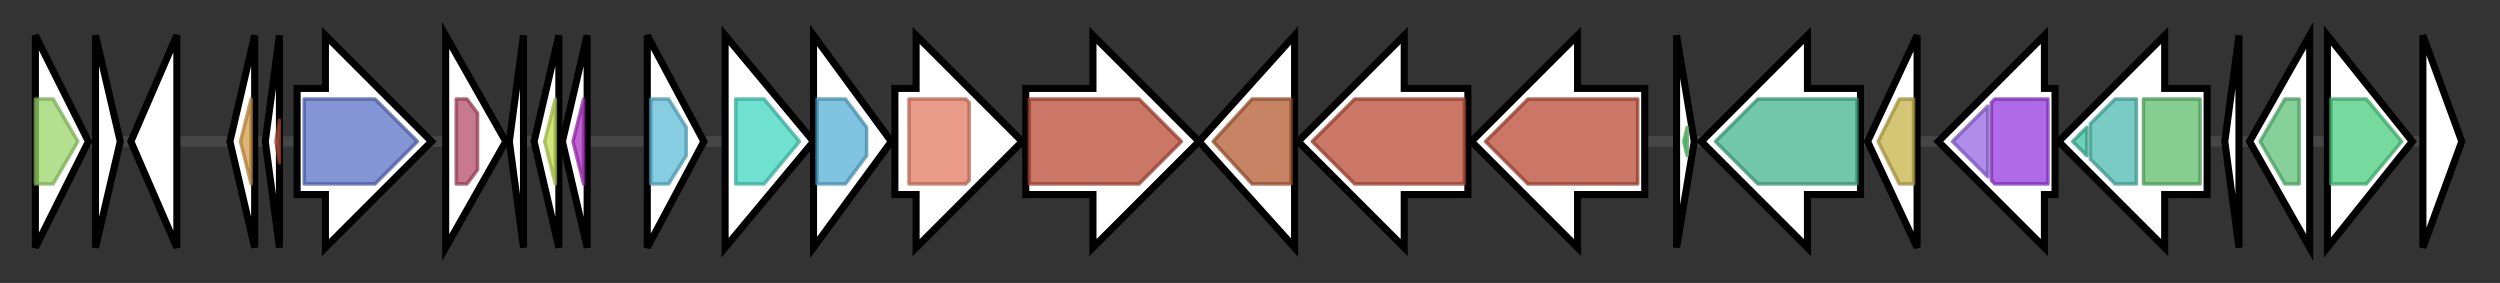<svg version="1.1" baseProfile="full" xmlns="http://www.w3.org/2000/svg" width="706.8" height="80">
	<rect width="100%" height="100%" fill="#333333" stroke="none"/>
	<g>
		<line x1="10" y1="40.0" x2="696.8" y2="40.0" style="stroke:rgb(70,70,70); stroke-width:3 "/>
		<g>
			<title> (BBLBDBLI_02531)
hypothetical protein</title>
			<polygon class=" (BBLBDBLI_02531)
hypothetical protein" points="10,10 25,40 10,70" fill="rgb(255,255,255)" fill-opacity="1.0" stroke="rgb(0,0,0)" stroke-width="2"  />
			<g>
				<title>YkyB (PF14177)
"YkyB-like protein"</title>
				<polygon class="PF14177" points="10,28 15,28 22,40 15,52 10,52" stroke-linejoin="round" width="13" height="24" fill="rgb(154,213,106)" stroke="rgb(123,170,84)" stroke-width="1" opacity="0.75" />
			</g>
		</g>
		<g>
			<title> (BBLBDBLI_02532)
hypothetical protein</title>
			<polygon class=" (BBLBDBLI_02532)
hypothetical protein" points="27,10 34,40 27,70" fill="rgb(255,255,255)" fill-opacity="1.0" stroke="rgb(0,0,0)" stroke-width="2"  />
		</g>
		<g>
			<title> (BBLBDBLI_02533)
hypothetical protein</title>
			<polygon class=" (BBLBDBLI_02533)
hypothetical protein" points="37,40 50,10 50,70" fill="rgb(255,255,255)" fill-opacity="1.0" stroke="rgb(0,0,0)" stroke-width="2"  />
		</g>
		<g>
			<title> (BBLBDBLI_02534)
hypothetical protein</title>
			<polygon class=" (BBLBDBLI_02534)
hypothetical protein" points="65,40 72,10 72,70" fill="rgb(255,255,255)" fill-opacity="1.0" stroke="rgb(0,0,0)" stroke-width="2"  />
			<g>
				<title>DNA_alkylation (PF08713)
"DNA alkylation repair enzyme"</title>
				<polygon class="PF08713" points="68,40 71,28 71,28 71,52 71,52" stroke-linejoin="round" width="6" height="24" fill="rgb(215,156,71)" stroke="rgb(172,124,56)" stroke-width="1" opacity="0.75" />
			</g>
		</g>
		<g>
			<title> (BBLBDBLI_02535)
hypothetical protein</title>
			<polygon class=" (BBLBDBLI_02535)
hypothetical protein" points="75,40 79,10 79,70" fill="rgb(255,255,255)" fill-opacity="1.0" stroke="rgb(0,0,0)" stroke-width="2"  />
			<g>
				<title>Fur_reg_FbpB (PF13040)
"Fur-regulated basic protein B"</title>
				<polygon class="PF13040" points="78,40 79,34 79,46" stroke-linejoin="round" width="3" height="24" fill="rgb(190,83,63)" stroke="rgb(152,66,50)" stroke-width="1" opacity="0.75" />
			</g>
		</g>
		<g>
			<title>dapX_2 (BBLBDBLI_02536)
putative N-acetyl-LL-diaminopimelate aminotransferase</title>
			<polygon class="dapX_2 (BBLBDBLI_02536)
putative N-acetyl-LL-diaminopimelate aminotransferase" points="84,25 92,25 92,10 122,40 92,70 92,55 84,55" fill="rgb(255,255,255)" fill-opacity="1.0" stroke="rgb(0,0,0)" stroke-width="2"  />
			<g>
				<title>Aminotran_1_2 (PF00155)
"Aminotransferase class I and II"</title>
				<polygon class="PF00155" points="86,28 106,28 118,40 106,52 86,52" stroke-linejoin="round" width="34" height="24" fill="rgb(89,113,198)" stroke="rgb(71,90,158)" stroke-width="1" opacity="0.75" />
			</g>
		</g>
		<g>
			<title>sipT (BBLBDBLI_02537)
Signal peptidase I T</title>
			<polygon class="sipT (BBLBDBLI_02537)
Signal peptidase I T" points="126,10 143,40 126,70" fill="rgb(255,255,255)" fill-opacity="1.0" stroke="rgb(0,0,0)" stroke-width="2"  />
			<g>
				<title>Peptidase_S24 (PF00717)
"Peptidase S24-like"</title>
				<polygon class="PF00717" points="129,28 132,28 135,32 135,48 132,52 129,52" stroke-linejoin="round" width="6" height="24" fill="rgb(180,76,105)" stroke="rgb(144,60,83)" stroke-width="1" opacity="0.75" />
			</g>
		</g>
		<g>
			<title> (BBLBDBLI_02538)
hypothetical protein</title>
			<polygon class=" (BBLBDBLI_02538)
hypothetical protein" points="144,40 148,10 148,70" fill="rgb(255,255,255)" fill-opacity="1.0" stroke="rgb(0,0,0)" stroke-width="2"  />
			<g>
				<title>YvrJ (PF12841)
"YvrJ protein family"</title>
				<polygon class="PF12841" points="147,40 147,40 147,40" stroke-linejoin="round" width="3" height="24" fill="rgb(207,53,76)" stroke="rgb(165,42,60)" stroke-width="1" opacity="0.75" />
			</g>
		</g>
		<g>
			<title> (BBLBDBLI_02539)
hypothetical protein</title>
			<polygon class=" (BBLBDBLI_02539)
hypothetical protein" points="151,40 158,10 158,70" fill="rgb(255,255,255)" fill-opacity="1.0" stroke="rgb(0,0,0)" stroke-width="2"  />
			<g>
				<title>DUF2922 (PF11148)
"Protein of unknown function (DUF2922)"</title>
				<polygon class="PF11148" points="154,40 157,28 157,28 157,52 157,52" stroke-linejoin="round" width="6" height="24" fill="rgb(196,220,80)" stroke="rgb(156,176,64)" stroke-width="1" opacity="0.75" />
			</g>
		</g>
		<g>
			<title> (BBLBDBLI_02540)
hypothetical protein</title>
			<polygon class=" (BBLBDBLI_02540)
hypothetical protein" points="159,40 166,10 166,70" fill="rgb(255,255,255)" fill-opacity="1.0" stroke="rgb(0,0,0)" stroke-width="2"  />
			<g>
				<title>DUF1659 (PF07872)
"Protein of unknown function (DUF1659)"</title>
				<polygon class="PF07872" points="162,40 165,28 165,28 165,52 165,52" stroke-linejoin="round" width="4" height="24" fill="rgb(172,48,195)" stroke="rgb(137,38,156)" stroke-width="1" opacity="0.75" />
			</g>
		</g>
		<g>
			<title> (BBLBDBLI_02541)
hypothetical protein</title>
			<polygon class=" (BBLBDBLI_02541)
hypothetical protein" points="183,10 199,40 183,70" fill="rgb(255,255,255)" fill-opacity="1.0" stroke="rgb(0,0,0)" stroke-width="2"  />
			<g>
				<title>DoxX (PF07681)
"DoxX"</title>
				<polygon class="PF07681" points="184,28 189,28 194,36 194,44 189,52 184,52" stroke-linejoin="round" width="10" height="24" fill="rgb(93,188,216)" stroke="rgb(74,150,172)" stroke-width="1" opacity="0.75" />
			</g>
		</g>
		<g>
			<title> (BBLBDBLI_02542)
hypothetical protein</title>
			<polygon class=" (BBLBDBLI_02542)
hypothetical protein" points="205,10 230,40 205,70" fill="rgb(255,255,255)" fill-opacity="1.0" stroke="rgb(0,0,0)" stroke-width="2"  />
			<g>
				<title>Caroten_synth (PF04240)
"Carotenoid biosynthesis protein"</title>
				<polygon class="PF04240" points="208,28 216,28 226,40 216,52 208,52" stroke-linejoin="round" width="21" height="24" fill="rgb(65,214,190)" stroke="rgb(52,171,152)" stroke-width="1" opacity="0.75" />
			</g>
		</g>
		<g>
			<title> (BBLBDBLI_02543)
hypothetical protein</title>
			<polygon class=" (BBLBDBLI_02543)
hypothetical protein" points="230,10 252,40 230,70" fill="rgb(255,255,255)" fill-opacity="1.0" stroke="rgb(0,0,0)" stroke-width="2"  />
			<g>
				<title>Acyltransferase (PF01553)
"Acyltransferase"</title>
				<polygon class="PF01553" points="231,28 239,28 245,36 245,44 239,52 231,52" stroke-linejoin="round" width="14" height="24" fill="rgb(87,176,216)" stroke="rgb(69,140,172)" stroke-width="1" opacity="0.75" />
			</g>
		</g>
		<g>
			<title> (BBLBDBLI_02544)
hypothetical protein</title>
			<polygon class=" (BBLBDBLI_02544)
hypothetical protein" points="253,25 259,25 259,10 289,40 259,70 259,55 253,55" fill="rgb(255,255,255)" fill-opacity="1.0" stroke="rgb(0,0,0)" stroke-width="2"  />
			<g>
				<title>Glycos_transf_2 (PF00535)
"Glycosyl transferase family 2"</title>
				<polygon class="PF00535" points="257,28 273,28 274,29 274,51 273,52 257,52" stroke-linejoin="round" width="17" height="24" fill="rgb(224,122,96)" stroke="rgb(179,97,76)" stroke-width="1" opacity="0.75" />
			</g>
		</g>
		<g>
			<title>crtNb_1 (BBLBDBLI_02545)
4,4'-diapolycopene oxygenase</title>
			<polygon class="crtNb_1 (BBLBDBLI_02545)
4,4'-diapolycopene oxygenase" points="290,25 309,25 309,10 339,40 309,70 309,55 290,55" fill="rgb(255,255,255)" fill-opacity="1.0" stroke="rgb(0,0,0)" stroke-width="2"  />
			<g>
				<title>Amino_oxidase (PF01593)
"Flavin containing amine oxidoreductase"</title>
				<polygon class="PF01593" points="291,28 322,28 334,40 322,52 291,52" stroke-linejoin="round" width="47" height="24" fill="rgb(184,74,52)" stroke="rgb(147,59,41)" stroke-width="1" opacity="0.75" />
			</g>
		</g>
		<g>
			<title>crtB (BBLBDBLI_02546)
15-cis-phytoene synthase</title>
			<polygon class="crtB (BBLBDBLI_02546)
15-cis-phytoene synthase" points="339,40 366,10 366,70" fill="rgb(255,255,255)" fill-opacity="1.0" stroke="rgb(0,0,0)" stroke-width="2"  />
			<g>
				<title>SQS_PSY (PF00494)
"Squalene/phytoene synthase"</title>
				<polygon class="PF00494" points="343,40 354,28 365,28 365,52 354,52" stroke-linejoin="round" width="25" height="24" fill="rgb(178,91,49)" stroke="rgb(142,72,39)" stroke-width="1" opacity="0.75" />
			</g>
		</g>
		<g>
			<title>crtNc (BBLBDBLI_02547)
4,4'-diapolycopen-4-al dehydrogenase</title>
			<polygon class="crtNc (BBLBDBLI_02547)
4,4'-diapolycopen-4-al dehydrogenase" points="415,25 397,25 397,10 367,40 397,70 397,55 415,55" fill="rgb(255,255,255)" fill-opacity="1.0" stroke="rgb(0,0,0)" stroke-width="2"  />
			<g>
				<title>Amino_oxidase (PF01593)
"Flavin containing amine oxidoreductase"</title>
				<polygon class="PF01593" points="371,40 383,28 414,28 414,52 383,52" stroke-linejoin="round" width="45" height="24" fill="rgb(184,74,52)" stroke="rgb(147,59,41)" stroke-width="1" opacity="0.75" />
			</g>
		</g>
		<g>
			<title>crtN_2 (BBLBDBLI_02548)
4,4'-diapophytoene desaturase (4,4'-diapolycopene-forming)</title>
			<polygon class="crtN_2 (BBLBDBLI_02548)
4,4'-diapophytoene desaturase (4,4'-diapolycopene-forming)" points="465,25 446,25 446,10 416,40 446,70 446,55 465,55" fill="rgb(255,255,255)" fill-opacity="1.0" stroke="rgb(0,0,0)" stroke-width="2"  />
			<g>
				<title>Amino_oxidase (PF01593)
"Flavin containing amine oxidoreductase"</title>
				<polygon class="PF01593" points="420,40 432,28 463,28 463,52 432,52" stroke-linejoin="round" width="47" height="24" fill="rgb(184,74,52)" stroke="rgb(147,59,41)" stroke-width="1" opacity="0.75" />
			</g>
		</g>
		<g>
			<title> (BBLBDBLI_02549)
hypothetical protein</title>
			<polygon class=" (BBLBDBLI_02549)
hypothetical protein" points="474,10 479,40 474,70" fill="rgb(255,255,255)" fill-opacity="1.0" stroke="rgb(0,0,0)" stroke-width="2"  />
			<g>
				<title>YjcZ_2 (PF09680)
"Family of unknown function"</title>
				<polygon class="PF09680" points="477,44 476,40 477,36" stroke-linejoin="round" width="2" height="24" fill="rgb(79,203,107)" stroke="rgb(63,162,85)" stroke-width="1" opacity="0.75" />
			</g>
		</g>
		<g>
			<title>ktrB_3 (BBLBDBLI_02550)
Ktr system potassium uptake protein B</title>
			<polygon class="ktrB_3 (BBLBDBLI_02550)
Ktr system potassium uptake protein B" points="526,25 511,25 511,10 481,40 511,70 511,55 526,55" fill="rgb(255,255,255)" fill-opacity="1.0" stroke="rgb(0,0,0)" stroke-width="2"  />
			<g>
				<title>TrkH (PF02386)
"Cation transport protein"</title>
				<polygon class="PF02386" points="485,40 497,28 525,28 525,52 497,52" stroke-linejoin="round" width="43" height="24" fill="rgb(67,179,142)" stroke="rgb(53,143,113)" stroke-width="1" opacity="0.75" />
			</g>
		</g>
		<g>
			<title> (BBLBDBLI_02551)
hypothetical protein</title>
			<polygon class=" (BBLBDBLI_02551)
hypothetical protein" points="528,40 542,10 542,70" fill="rgb(255,255,255)" fill-opacity="1.0" stroke="rgb(0,0,0)" stroke-width="2"  />
			<g>
				<title>YwpF (PF14183)
"YwpF-like protein"</title>
				<polygon class="PF14183" points="531,40 537,28 541,28 541,52 537,52" stroke-linejoin="round" width="13" height="24" fill="rgb(199,178,73)" stroke="rgb(159,142,58)" stroke-width="1" opacity="0.75" />
			</g>
		</g>
		<g>
			<title>moaA (BBLBDBLI_02552)
GTP 3',8-cyclase</title>
			<polygon class="moaA (BBLBDBLI_02552)
GTP 3',8-cyclase" points="581,25 578,25 578,10 548,40 578,70 578,55 581,55" fill="rgb(255,255,255)" fill-opacity="1.0" stroke="rgb(0,0,0)" stroke-width="2"  />
			<g>
				<title>Mob_synth_C (PF06463)
"Molybdenum Cofactor Synthesis C"</title>
				<polygon class="PF06463" points="552,40 562,30 562,50" stroke-linejoin="round" width="12" height="24" fill="rgb(149,103,225)" stroke="rgb(119,82,180)" stroke-width="1" opacity="0.75" />
			</g>
			<g>
				<title>Radical_SAM (PF04055)
"Radical SAM superfamily"</title>
				<polygon class="PF04055" points="563,29 564,28 579,28 579,52 564,52 563,51" stroke-linejoin="round" width="16" height="24" fill="rgb(149,56,222)" stroke="rgb(119,44,177)" stroke-width="1" opacity="0.75" />
			</g>
		</g>
		<g>
			<title>moeA (BBLBDBLI_02553)
Molybdopterin molybdenumtransferase</title>
			<polygon class="moeA (BBLBDBLI_02553)
Molybdopterin molybdenumtransferase" points="624,25 612,25 612,10 582,40 612,70 612,55 624,55" fill="rgb(255,255,255)" fill-opacity="1.0" stroke="rgb(0,0,0)" stroke-width="2"  />
			<g>
				<title>MoeA_C (PF03454)
"MoeA C-terminal region (domain IV)"</title>
				<polygon class="PF03454" points="586,40 590,36 590,44" stroke-linejoin="round" width="7" height="24" fill="rgb(59,190,161)" stroke="rgb(47,152,128)" stroke-width="1" opacity="0.75" />
			</g>
			<g>
				<title>MoCF_biosynth (PF00994)
"Probable molybdopterin binding domain"</title>
				<polygon class="PF00994" points="591,35 598,28 604,28 604,52 598,52 591,45" stroke-linejoin="round" width="13" height="24" fill="rgb(75,187,175)" stroke="rgb(60,149,139)" stroke-width="1" opacity="0.75" />
			</g>
			<g>
				<title>MoeA_N (PF03453)
"MoeA N-terminal region (domain I and II)"</title>
				<rect class="PF03453" x="606" y="28" stroke-linejoin="round" width="16" height="24" fill="rgb(93,188,107)" stroke="rgb(74,150,85)" stroke-width="1" opacity="0.75" />
			</g>
		</g>
		<g>
			<title> (BBLBDBLI_02554)
hypothetical protein</title>
			<polygon class=" (BBLBDBLI_02554)
hypothetical protein" points="629,40 633,10 633,70" fill="rgb(255,255,255)" fill-opacity="1.0" stroke="rgb(0,0,0)" stroke-width="2"  />
		</g>
		<g>
			<title> (BBLBDBLI_02555)
hypothetical protein</title>
			<polygon class=" (BBLBDBLI_02555)
hypothetical protein" points="636,40 653,10 653,70" fill="rgb(255,255,255)" fill-opacity="1.0" stroke="rgb(0,0,0)" stroke-width="2"  />
			<g>
				<title>HD (PF01966)
"HD domain"</title>
				<polygon class="PF01966" points="639,40 646,28 650,28 650,52 646,52" stroke-linejoin="round" width="14" height="24" fill="rgb(92,193,119)" stroke="rgb(73,154,95)" stroke-width="1" opacity="0.75" />
			</g>
		</g>
		<g>
			<title>idnO_1 (BBLBDBLI_02556)
5-keto-D-gluconate 5-reductase</title>
			<polygon class="idnO_1 (BBLBDBLI_02556)
5-keto-D-gluconate 5-reductase" points="658,10 682,40 658,70" fill="rgb(255,255,255)" fill-opacity="1.0" stroke="rgb(0,0,0)" stroke-width="2"  />
			<g>
				<title>adh_short_C2 (PF13561)
"Enoyl-(Acyl carrier protein) reductase"</title>
				<polygon class="PF13561" points="659,28 669,28 679,40 669,52 659,52" stroke-linejoin="round" width="22" height="24" fill="rgb(73,205,127)" stroke="rgb(58,164,101)" stroke-width="1" opacity="0.75" />
			</g>
		</g>
		<g>
			<title> (BBLBDBLI_02557)
hypothetical protein</title>
			<polygon class=" (BBLBDBLI_02557)
hypothetical protein" points="685,10 696,40 685,70" fill="rgb(255,255,255)" fill-opacity="1.0" stroke="rgb(0,0,0)" stroke-width="2"  />
		</g>
	</g>
</svg>
